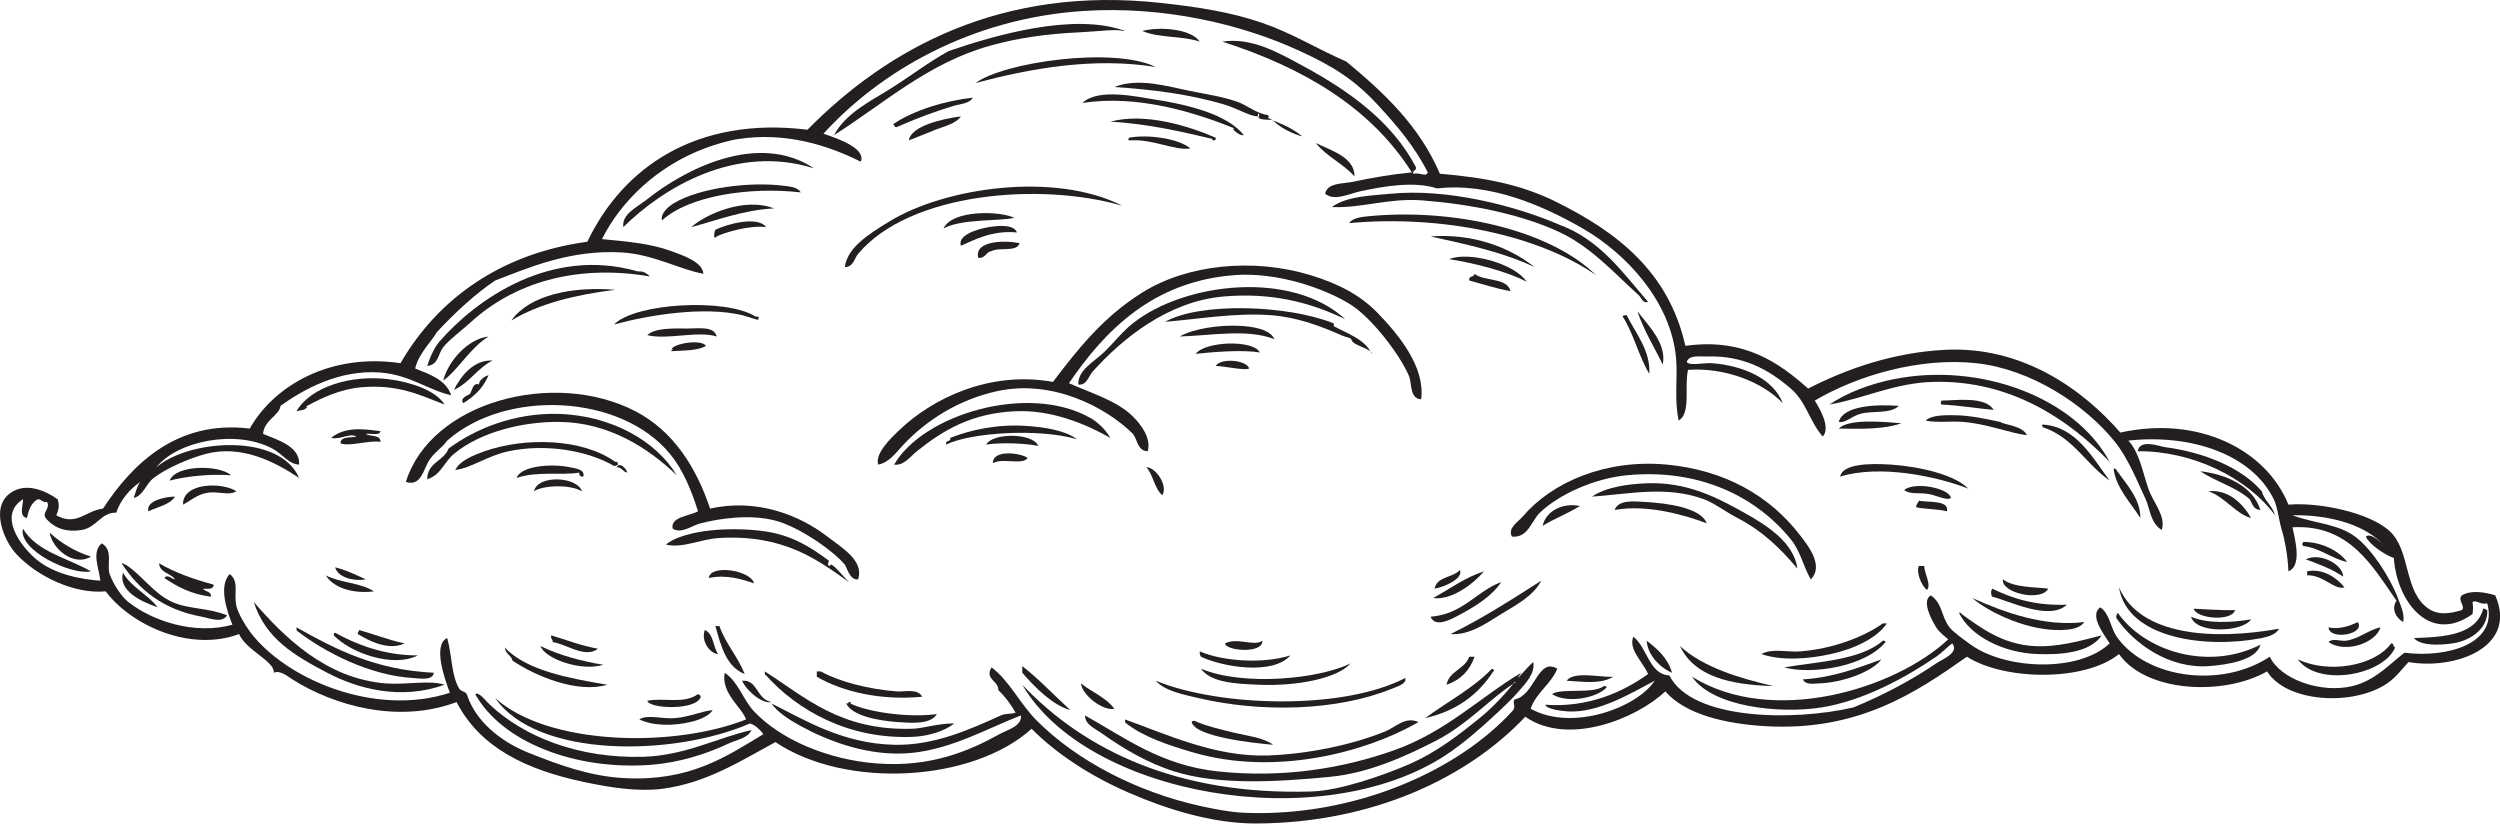 <?xml version="1.0" encoding="UTF-8"?><svg xmlns="http://www.w3.org/2000/svg" xmlns:xlink="http://www.w3.org/1999/xlink" height="156.3" preserveAspectRatio="xMidYMid meet" version="1.0" viewBox="0.0 0.0 467.0 156.3" width="467.0" zoomAndPan="magnify"><defs><clipPath id="a"><path d="M 0 0 L 467.02 0 L 467.02 153.828 L 0 153.828 Z M 0 0"/></clipPath></defs><g><g id="change1_2"><path d="M 224.105 7.781 C 220.98 6.668 216.301 7.117 213.391 5.785 C 216.625 4.926 222.516 5.375 224.105 7.781" fill="#231f20" fill-rule="evenodd"/></g><g id="change1_3"><path d="M 215.883 12.516 C 204.227 10.633 192.387 12.801 182.238 15.508 C 187.461 11.602 208.074 8.664 215.883 12.516" fill="#231f20" fill-rule="evenodd"/></g><g id="change1_4"><path d="M 232.332 25.227 C 231.77 25.57 229.684 23.879 230.59 23.98 C 223.359 21.066 212.559 17.605 202.176 19.242 C 205.105 16.395 212.582 18.117 215.137 18.496 C 222.109 19.535 229.285 21.391 232.332 25.227" fill="#231f20" fill-rule="evenodd"/></g><g id="change1_5"><path d="M 245.789 26.723 C 248.715 28.145 253.062 29.383 253.02 32.953 C 250.918 30.566 247.777 29.219 245.789 26.723" fill="#231f20" fill-rule="evenodd"/></g><g id="change1_6"><path d="M 149.586 35.941 C 140.043 34.848 128.672 36.555 123.668 41.176 C 123.305 39.848 124.934 38.52 125.91 37.938 C 130.797 35.035 140.164 33.906 146.348 34.695 C 147.457 34.84 148.957 34.906 149.586 35.941" fill="#231f20" fill-rule="evenodd"/></g><g id="change1_7"><path d="M 307.852 56.379 C 306.914 56.773 306.582 55.559 306.105 55.133 C 301.527 51.039 297.172 45.996 290.902 43.172 C 283.93 40.027 274.891 38.145 265.73 37.438 C 259.348 36.945 254.613 38.898 248.781 38.684 C 251.578 36.605 256.238 36.539 259.746 36.191 C 270.254 35.152 282.926 38.383 291.152 41.926 C 298.781 44.68 303.039 50.809 307.852 56.379" fill="#231f20" fill-rule="evenodd"/></g><g id="change1_8"><path d="M 189.465 40.68 C 187.004 41.344 179.613 40.809 176.254 42.672 C 177.863 39.184 186.691 39.363 189.465 40.68" fill="#231f20" fill-rule="evenodd"/></g><g id="change1_9"><path d="M 298.129 51.395 C 287.57 44.031 269.531 40.078 252.023 41.676 C 252.621 40.727 254.375 40.52 255.262 40.43 C 271.289 38.781 289.453 42.895 298.129 51.395" fill="#231f20" fill-rule="evenodd"/></g><g id="change1_10"><path d="M 133.887 44.168 C 133.184 45.02 133.402 43.262 133.637 42.922 C 135.773 41.84 141.578 40.289 143.105 42.422 C 140.102 42.02 135.301 43.434 133.887 44.168" fill="#231f20" fill-rule="evenodd"/></g><g id="change1_11"><path d="M 189.965 43.422 C 185.324 42.965 181.832 44.887 179.496 45.91 C 178.828 43.98 182.402 42.805 184.73 42.422 C 186.52 42.129 189.398 41.875 189.965 43.422" fill="#231f20" fill-rule="evenodd"/></g><g id="change1_12"><path d="M 286.664 49.902 C 280.988 47.188 274.121 45.66 267.227 44.168 C 275.246 43.562 282.078 46.25 286.664 49.902" fill="#231f20" fill-rule="evenodd"/></g><g id="change1_13"><path d="M 190.461 45.414 C 189.973 47.168 186.676 46.113 185.227 46.91 C 184.109 47.035 184.145 48.32 182.734 48.156 C 181.961 44.996 187.488 44.832 190.461 45.414" fill="#231f20" fill-rule="evenodd"/></g><g id="change1_14"><path d="M 285.172 52.641 C 281.793 50.781 275.309 49.113 270.715 48.406 C 274.402 46.887 283.066 49.27 285.172 52.641" fill="#231f20" fill-rule="evenodd"/></g><g id="change1_15"><path d="M 265.48 74.574 C 263.336 74.566 263.715 71.496 263.238 70.336 C 261.57 66.301 256.207 59.332 252.27 56.879 C 247.473 53.887 238.668 50.781 230.59 51.395 C 215.508 52.539 206.504 61.57 199.684 71.582 C 203.609 73.348 208.656 74.824 211.645 77.816 C 213.113 79.281 215.105 81.848 214.387 84.293 C 212.473 84.215 212.504 82.188 211.645 81.055 C 206.484 75.961 196.465 70.809 186.223 73.078 C 179.066 74.664 173.168 78.418 168.777 83.047 C 167.383 84.523 166.105 86.426 164.043 86.785 C 163.434 84.688 166.355 81.906 168.031 80.305 C 174.121 74.492 184.773 69.195 196.691 71.336 C 201.422 65.102 206.113 59.184 213.391 54.637 C 221.895 49.32 234.219 48.18 244.793 51.395 C 250.105 53.012 254.227 55.188 257.504 58.625 C 261.238 62.535 266.242 68.477 265.48 74.574" fill="#231f20" fill-rule="evenodd"/></g><g id="change1_16"><path d="M 121.426 51.645 C 107.34 49.242 95.828 53.016 88.027 60.117 C 86.246 61.742 83.871 63.473 82.793 64.855 C 81.801 66.125 81.922 68.191 79.801 68.344 C 80.203 67.039 81.039 65.02 82.047 63.855 C 88.953 55.871 102.863 46.102 118.934 50.648 C 119.633 50.848 120.062 50.367 121.426 51.645" fill="#231f20" fill-rule="evenodd"/></g><g id="change1_17"><path d="M 282.18 54.387 C 279.414 53.91 277.008 53.078 274.453 52.391 C 274.266 51.457 275.406 51.848 275.449 51.145 C 277.293 52.629 281.469 51.773 282.18 54.387" fill="#231f20" fill-rule="evenodd"/></g><g id="change1_18"><path d="M 251.273 59.621 C 244.633 56.426 237.473 54.621 228.594 55.383 C 218.238 56.273 209.758 63.16 204.168 69.34 C 203.375 70.215 202.992 72.062 201.426 71.832 C 201.324 69.156 204.23 67.68 206.164 65.852 C 208.004 64.113 209.641 61.945 211.645 60.367 C 221.477 52.637 241.422 50.508 251.273 59.621" fill="#231f20" fill-rule="evenodd"/></g><g id="change1_19"><path d="M 141.613 59.621 C 142.125 60.066 139.754 59.141 138.621 58.871 C 131.426 57.168 121.215 58.848 114.695 60.617 C 118.664 56.57 135.645 55.652 141.113 59.121 C 141.305 59.242 142.047 58.922 141.613 59.621" fill="#231f20" fill-rule="evenodd"/></g><g id="change1_20"><path d="M 305.855 58.125 C 307.855 60.738 311.445 64.273 310.59 68.094 C 309.004 64.781 307.086 61.797 305.855 58.125" fill="#231f20" fill-rule="evenodd"/></g><g id="change1_21"><path d="M 303.113 59.121 C 303.152 58.832 303.57 58.91 303.863 58.871 C 305.504 62.227 308.324 65.414 308.098 69.84 C 306.121 66.582 305.164 62.305 303.113 59.121" fill="#231f20" fill-rule="evenodd"/></g><g id="change1_22"><path d="M 125.66 65.352 C 125.613 65.07 125.41 65.215 125.41 65.352 C 125.465 64.234 130.918 63.246 131.891 64.605 C 130.328 65.535 127.762 65.461 125.41 65.602 C 125.367 65.391 125.508 65.367 125.66 65.352" fill="#231f20" fill-rule="evenodd"/></g><g id="change1_23"><path d="M 233.328 68.84 C 232.617 69.258 228.938 68.445 227.098 68.344 C 228.137 66.754 233.027 67.312 233.328 68.84" fill="#231f20" fill-rule="evenodd"/></g><g id="change1_24"><path d="M 394.086 86.289 C 386.512 78.43 375.656 70.969 361.188 71.336 C 353.863 71.52 348.488 74.375 341.746 75.57 C 345.09 73.293 349.445 71.691 353.711 70.836 C 369.902 67.578 387.711 74.289 394.086 86.289" fill="#231f20" fill-rule="evenodd"/></g><g id="change1_25"><path d="M 89.523 71.832 C 89.293 71.297 90.367 70.289 91.266 70.086 C 90.297 72.441 88.59 74.059 86.531 75.32 C 85.816 74.242 87.555 73.852 87.777 73.578 C 88.242 73.008 88.277 71.355 89.523 71.832" fill="#231f20" fill-rule="evenodd"/></g><g id="change1_26"><path d="M 55.379 76.816 C 58.117 72.148 65.715 69.98 72.574 70.836 C 76.711 71.352 81.461 72.945 83.043 75.57 C 78.371 73.77 74.422 71.777 67.59 72.332 C 63.59 72.656 60.07 74.352 57.371 75.82 C 56.633 76.223 57.59 75.793 57.371 76.07 C 56.863 76.715 56.09 76.605 55.379 76.816" fill="#231f20" fill-rule="evenodd"/></g><g id="change1_27"><path d="M 354.707 75.82 C 353.047 77.395 349.824 76.656 347.477 77.316 C 345.77 77.797 344.773 79.07 343.488 78.812 C 344.277 75.77 350.441 75.492 354.707 75.82" fill="#231f20" fill-rule="evenodd"/></g><g id="change1_28"><path d="M 378.633 81.305 C 375.332 80.879 371.121 79.152 366.668 78.812 C 364.234 78.625 361.898 79.023 359.691 78.562 C 360.914 77.469 363.395 77.555 365.172 77.566 C 368.008 77.582 371.148 78.293 373.648 78.812 C 374.273 79.352 377.836 79.48 378.633 81.305" fill="#231f20" fill-rule="evenodd"/></g><g id="change1_29"><path d="M 355.203 79.059 C 351.797 80.27 347.242 80.113 343.488 80.059 C 345.305 78.219 351.43 78.758 355.203 79.059" fill="#231f20" fill-rule="evenodd"/></g><g id="change1_30"><path d="M 176.754 83.047 C 176.488 82.117 177.688 82.652 177.5 81.801 C 181.156 80.34 186.238 79.191 191.707 79.559 C 195.176 79.789 199.004 80.406 201.18 82.051 C 194.16 79.977 181.359 80.766 176.754 83.047" fill="#231f20" fill-rule="evenodd"/></g><g id="change1_31"><path d="M 71.078 80.555 C 70.902 81.461 69.262 80.898 68.336 81.055 C 69.184 81.617 71.09 81.125 71.078 82.551 C 68.996 82.172 65.129 83.504 63.602 82.801 C 63.648 81.434 65.469 81.84 66.594 81.551 C 65.184 80.816 63.73 82.176 61.855 81.801 C 64.27 79.809 67.461 80.016 71.078 80.555" fill="#231f20" fill-rule="evenodd"/></g><g id="change1_32"><path d="M 193.949 83.297 C 191.855 82.867 187.383 82.574 184.23 83.047 C 185.441 80.781 193.008 80.863 193.949 83.297" fill="#231f20" fill-rule="evenodd"/></g><g id="change1_33"><path d="M 399.316 84.293 C 399.77 81.914 403.25 83.375 404.551 83.547 C 411.586 84.477 418.688 87.305 422.496 91.77 C 423.016 93.574 424.465 94.457 424.988 96.258 C 419.723 89.16 409.43 84.188 399.316 84.293" fill="#231f20" fill-rule="evenodd"/></g><g id="change1_34"><path d="M 191.957 85.539 C 191.078 86.965 187.23 85.449 185.477 86.535 C 185.391 83.902 190.688 84.59 191.957 85.539" fill="#231f20" fill-rule="evenodd"/></g><g id="change1_35"><path d="M 117.188 88.281 C 116.316 88.156 116.199 87.273 115.191 87.285 C 115.664 86.188 117.031 87.516 117.188 88.281" fill="#231f20" fill-rule="evenodd"/></g><g id="change1_36"><path d="M 367.664 91.273 C 361.809 88.988 351.195 86.723 343.738 89.031 C 344.18 86.652 349.18 86.516 353.211 86.785 C 358.746 87.156 365.203 88.723 367.664 91.273" fill="#231f20" fill-rule="evenodd"/></g><g id="change1_37"><path d="M 214.141 87.285 C 215.77 87.223 218.254 90.598 217.129 92.52 C 215.637 91.27 215.441 88.723 214.141 87.285" fill="#231f20" fill-rule="evenodd"/></g><g id="change1_38"><path d="M 43.164 88.781 C 38.828 88.445 34.203 89.109 31.699 89.777 C 32.77 86.805 40.93 86.777 43.164 88.781" fill="#231f20" fill-rule="evenodd"/></g><g id="change1_39"><path d="M 394.832 87.535 C 395.121 87.492 395.277 87.59 395.332 87.785 C 397.109 90.336 399.879 93.191 399.816 96.754 C 398.031 93.965 395.156 90.957 394.832 87.535" fill="#231f20" fill-rule="evenodd"/></g><g id="change1_40"><path d="M 422.246 95.262 C 420.953 95.227 420.738 94.109 420.254 93.266 C 417.715 90.988 413.895 89.988 411.031 88.031 C 415.664 88.559 420.816 90.703 422.246 95.262" fill="#231f20" fill-rule="evenodd"/></g><g id="change1_41"><path d="M 44.16 91.77 C 42.797 92.629 40.789 91.762 38.926 92.02 C 36.801 92.316 35.566 93.578 34.191 94.266 C 34.047 90.117 41.508 90.016 44.16 91.77" fill="#231f20" fill-rule="evenodd"/></g><g id="change1_42"><path d="M 364.426 93.016 C 363.68 93.586 361.746 92.523 360.188 92.27 C 358.52 91.996 356.688 92.402 355.703 91.523 C 357.758 89.887 364.176 91.223 364.426 93.016" fill="#231f20" fill-rule="evenodd"/></g><g id="change1_43"><path d="M 412.527 91.77 C 416.27 91.352 418.988 94.117 420.504 96.754 C 417.797 96.125 415.633 92.832 412.527 91.77" fill="#231f20" fill-rule="evenodd"/></g><g id="change1_44"><path d="M 32.699 92.77 C 31.68 94.324 29.449 94.672 27.715 95.512 C 27.184 93.473 31.148 92.742 32.699 92.77" fill="#231f20" fill-rule="evenodd"/></g><g id="change1_45"><path d="M 358.445 93.516 C 359.777 93.898 364.246 93.32 363.68 95.512 C 361.961 95.066 359.723 95.145 357.945 94.762 C 357.906 94.141 358.336 93.992 358.445 93.516" fill="#231f20" fill-rule="evenodd"/></g><g id="change1_46"><path d="M 295.141 94.512 C 293.062 95.855 289.688 97.18 288.16 98.25 C 288.781 95.426 291.871 93.875 295.141 94.512" fill="#231f20" fill-rule="evenodd"/></g><g id="change1_47"><path d="M 9.27 99.496 C 11.398 101.441 13.922 102.984 16.996 103.984 C 13.867 105.883 9.801 102.652 9.27 99.496" fill="#231f20" fill-rule="evenodd"/></g><g id="change1_48"><path d="M 438.445 104.98 C 435.391 104.301 433.531 102.418 430.223 101.988 C 429.926 101.664 430.125 101.598 430.223 101.242 C 433.305 101.168 436.855 102.738 438.445 104.98" fill="#231f20" fill-rule="evenodd"/></g><g id="change1_49"><path d="M 437.699 107.723 C 435.703 106.312 433.199 105.41 430.723 104.48 C 433.449 103.121 437.703 105.508 437.699 107.723" fill="#231f20" fill-rule="evenodd"/></g><g id="change1_50"><path d="M 22.727 105.23 C 23.129 105.16 23.156 105.465 23.477 105.48 C 26.508 107.41 28.609 110.84 32.199 112.457 C 35.234 113.824 38.902 113.508 42.418 114.949 C 41.469 116.512 39.078 115.453 37.68 115.199 C 30.504 113.898 25.918 110.16 22.727 105.23" fill="#231f20" fill-rule="evenodd"/></g><g id="change1_51"><path d="M 358.445 105.73 C 358.777 105.73 359.109 105.73 359.441 105.73 C 359.508 107.262 360.836 109.266 359.938 110.215 C 358.824 109.281 357.926 106.816 358.445 105.73" fill="#231f20" fill-rule="evenodd"/></g><g id="change1_52"><path d="M 272.707 106.477 C 273.418 107.965 270.051 109.609 267.973 109.965 C 268.414 107.664 271.418 107.926 272.707 106.477" fill="#231f20" fill-rule="evenodd"/></g><g id="change1_53"><path d="M 437.949 109.715 C 436.121 110.316 433.953 107.336 430.973 107.473 C 430.973 107.223 430.973 106.977 430.973 106.727 C 433.922 106.121 436.543 107.949 437.949 109.715" fill="#231f20" fill-rule="evenodd"/></g><g id="change1_54"><path d="M 277.195 106.727 C 275.148 109.188 271.047 112.18 267.723 111.711 C 270.836 110.004 273.566 107.918 277.195 106.727" fill="#231f20" fill-rule="evenodd"/></g><g id="change1_55"><path d="M 22.977 106.977 C 24.531 109.742 27.594 111 29.457 113.453 C 26.406 112.395 22.059 110.391 22.977 106.977" fill="#231f20" fill-rule="evenodd"/></g><g id="change1_56"><path d="M 60.859 107.473 C 63.449 108.871 67.461 108.848 69.832 110.465 C 66.512 110.91 62.477 110.105 60.859 107.473" fill="#231f20" fill-rule="evenodd"/></g><g id="change1_57"><path d="M 374.145 108.219 C 376.207 109.844 380.617 109.648 382.617 109.965 C 381.199 112.516 373.688 110.695 374.145 108.219" fill="#231f20" fill-rule="evenodd"/></g><g id="change1_58"><path d="M 287.91 108.469 C 286.43 111.348 283.219 112.996 280.434 114.699 C 277.723 116.359 274.547 118.707 270.965 118.441 C 276.98 115.484 282.438 111.969 287.91 108.469" fill="#231f20" fill-rule="evenodd"/></g><g id="change1_59"><path d="M 280.434 108.719 C 278.762 111.27 275.715 113.234 272.461 114.949 C 270.836 115.805 268.098 117.27 267.227 115.199 C 273.312 114.727 275.664 110.512 280.434 108.719" fill="#231f20" fill-rule="evenodd"/></g><g id="change1_60"><path d="M 395.828 109.715 C 399.777 118.898 413.711 119.605 425.738 117.441 C 425.191 118.492 423.676 118.953 422.496 119.188 C 412.016 121.246 397.348 119.285 395.828 109.715" fill="#231f20" fill-rule="evenodd"/></g><g id="change1_61"><path d="M 47.402 112.457 C 53.031 118.941 60.898 126.801 72.074 127.66 C 75.922 127.957 80.262 126.984 83.043 127.91 C 74.945 130.824 66.902 128.719 61.109 125.668 C 54.973 122.434 49.637 119.344 47.402 112.457" fill="#231f20" fill-rule="evenodd"/></g><g id="change1_62"><path d="M 417.512 113.953 C 416.895 116.176 410.246 115.574 409.785 113.703 C 411.41 113.777 415.633 114.07 417.512 113.953" fill="#231f20" fill-rule="evenodd"/></g><g id="change1_63"><path d="M 463.871 113.703 C 464.273 113.633 464.297 113.938 464.617 113.953 C 464.828 117.098 461.918 119.629 458.137 120.184 C 455.852 120.52 452.254 120.719 450.91 119.188 C 456.875 119.008 462.559 118.539 463.871 113.703" fill="#231f20" fill-rule="evenodd"/></g><g id="change1_64"><path d="M 395.578 114.449 C 400.598 121.621 412.418 125.414 422.246 120.434 C 421.496 123.371 415.977 124.168 412.777 124.422 C 405.074 125.023 398.473 120.07 395.332 115.449 C 395.227 114.93 395.5 114.789 395.578 114.449" fill="#231f20" fill-rule="evenodd"/></g><g id="change1_65"><path d="M 409.285 115.199 C 412.227 116.531 416.93 116.312 420.504 115.695 C 418.91 118.113 410.199 118.465 409.285 115.199" fill="#231f20" fill-rule="evenodd"/></g><g id="change1_66"><path d="M 440.441 116.195 C 441.938 118.52 435.129 119.668 434.961 117.191 C 436.824 117.652 439 116.918 440.441 116.195" fill="#231f20" fill-rule="evenodd"/></g><g id="change1_67"><path d="M 351.965 116.445 C 352.129 116.445 352.297 116.445 352.461 116.445 C 350.613 119.246 346.297 121.227 341.992 122.18 C 337.945 123.074 332.828 123.504 329.035 122.18 C 331.086 121.043 333.789 121.867 336.262 121.68 C 342.16 121.23 347.996 119.098 351.715 116.445 C 351.797 116.445 351.883 116.445 351.965 116.445" fill="#231f20" fill-rule="evenodd"/></g><g id="change1_68"><path d="M 133.637 116.945 C 133.887 116.945 134.137 116.945 134.383 116.945 C 135.582 120.316 137.824 122.641 139.117 125.914 C 135.668 124.551 134.68 120.719 133.637 116.945" fill="#231f20" fill-rule="evenodd"/></g><g id="change1_69"><path d="M 444.68 117.191 C 443.738 120.227 437.973 122.066 434.961 119.934 C 435.668 119.164 437.227 119.809 438.199 119.684 C 440.621 119.379 442.543 117.59 444.68 117.191" fill="#231f20" fill-rule="evenodd"/></g><g id="change1_70"><path d="M 131.645 117.691 C 133.312 118.348 133.176 120.812 134.137 122.18 C 132.766 122.137 130.883 119.941 131.645 117.691" fill="#231f20" fill-rule="evenodd"/></g><g id="change1_71"><path d="M 78.059 122.426 C 73.312 124.84 65.387 121.887 62.355 118.688 C 62.316 118.398 62.41 118.246 62.605 118.191 C 66.172 120.195 71.613 122.473 78.059 122.426" fill="#231f20" fill-rule="evenodd"/></g><g id="change1_72"><path d="M 235.82 119.684 C 235.938 122.234 228.836 121.535 228.844 120.184 C 231.098 118.996 234.348 120.836 235.82 119.684" fill="#231f20" fill-rule="evenodd"/></g><g id="change1_73"><path d="M 307.602 119.684 C 309.621 121.238 311.531 122.898 312.336 125.668 C 309.906 124.648 307.738 122.176 307.602 119.684" fill="#231f20" fill-rule="evenodd"/></g><g id="change1_74"><path d="M 352.215 119.934 C 348.578 124.449 338.555 126.113 333.273 124.668 C 339.59 123.602 347.566 123.324 351.715 119.684 C 352.004 119.645 352.156 119.742 352.215 119.934" fill="#231f20" fill-rule="evenodd"/></g><g id="change1_75"><path d="M 446.672 120.184 C 447.246 120.109 446.949 120.902 447.422 120.93 C 445.281 126.102 433.102 128.43 429.227 123.176 C 435.066 125.895 443.57 124.422 446.672 120.184" fill="#231f20" fill-rule="evenodd"/></g><g id="change1_76"><path d="M 313.832 120.684 C 318.129 124.695 325.148 126.742 331.277 128.16 C 323.188 127.941 316.453 126.367 313.832 120.684" fill="#231f20" fill-rule="evenodd"/></g><g id="change1_77"><path d="M 275.449 122.676 C 274.551 125.266 272.82 127.023 270.215 127.91 C 270.73 125.266 273.648 125.031 274.453 122.676 C 274.785 122.676 275.117 122.676 275.449 122.676" fill="#231f20" fill-rule="evenodd"/></g><g id="change1_78"><path d="M 351.465 123.176 C 349.59 125.609 343.992 127.543 339.75 127.66 C 338.836 127.684 337.332 128.016 336.762 126.914 C 342.539 126.543 346.938 124.793 351.465 123.176" fill="#231f20" fill-rule="evenodd"/></g><g id="change1_79"><path d="M 224.355 124.918 C 232.363 128.262 246.535 126.805 252.27 123.922 C 249.883 126.715 242.223 128.234 235.074 127.91 C 231.008 127.727 226.164 127.562 224.355 124.918" fill="#231f20" fill-rule="evenodd"/></g><g id="change1_80"><path d="M 283.176 127.41 C 278.543 130.266 274.262 135.277 268.223 138.375 C 262.586 141.27 255.66 144.418 248.531 145.105 C 238.32 146.098 227.582 146.676 219.371 144.109 C 214.316 142.531 209.664 139.738 205.664 136.883 C 204.492 136.047 202.676 135.355 202.676 133.641 C 209.984 137.691 216.801 142.98 227.598 144.109 C 239.656 145.371 250.836 143.559 260.496 140.121 C 270.141 136.691 276.676 130.098 284.172 125.668 C 282.129 128.5 285.418 124.418 286.414 123.676 C 286.828 125.777 284.934 127.703 283.676 129.156 C 282.395 130.633 280.824 132.102 279.438 133.395 C 276.629 136.004 273.23 138.996 269.969 141.121 C 246.578 156.328 203.031 148.633 190.961 127.91 C 202.488 140.07 219.914 148.617 245.043 147.848 C 250.262 147.688 258.32 144.863 262.988 142.863 C 268.477 140.512 273.023 136.887 276.695 133.891 C 278.754 132.215 281.426 129.387 282.926 127.41 C 283.012 127.41 283.094 127.41 283.176 127.41" fill="#231f20" fill-rule="evenodd"/></g><g id="change1_81"><path d="M 190.961 124.422 C 194.172 126.941 196.93 129.914 199.934 132.645 C 196.555 131.699 193.355 128.422 190.961 125.668 C 190.961 125.25 190.961 124.836 190.961 124.422" fill="#231f20" fill-rule="evenodd"/></g><g id="change1_82"><path d="M 278.688 124.918 C 278.977 125.008 279.32 125.359 278.938 125.418 C 276.137 129.762 272.059 132.828 266.227 134.141 C 270.379 131.066 275.156 128.613 278.688 124.918" fill="#231f20" fill-rule="evenodd"/></g><g id="change1_83"><path d="M 142.859 125.418 C 150.438 130.234 156.891 136.484 170.273 136.137 C 172.625 136.074 174.969 135.141 178.25 135.137 C 176.453 136.605 173.309 137.508 170.773 137.629 C 158.473 138.23 148.863 132.582 143.105 126.164 C 142.816 126.125 142.898 125.711 142.859 125.418" fill="#231f20" fill-rule="evenodd"/></g><g id="change1_84"><path d="M 152.578 125.418 C 152.828 125.418 153.074 125.418 153.324 125.418 C 156.809 127.371 162.395 128.773 167.531 129.156 C 169.043 129.27 171.41 128.539 172.266 130.152 C 164.617 130.887 157.453 129.258 152.578 126.414 C 152.578 126.082 152.578 125.75 152.578 125.418" fill="#231f20" fill-rule="evenodd"/></g><g id="change1_85"><path d="M 301.367 126.414 C 298.895 127.895 295.688 127.316 292.648 127.16 C 293.984 125.293 299.004 126.586 301.367 126.414" fill="#231f20" fill-rule="evenodd"/></g><g id="change1_86"><path d="M 262.488 126.664 C 262.883 127.691 260.973 128.258 259.996 128.656 C 249.762 132.836 235.523 133.137 223.859 130.402 C 220.891 129.707 217.574 129.047 215.883 127.16 C 227.637 131.992 250.598 132.785 262.488 126.664" fill="#231f20" fill-rule="evenodd"/></g><g id="change1_87"><path d="M 138.621 127.16 C 141.586 126.922 141.23 130.562 144.105 131.148 C 142.48 131.543 139.504 129.148 138.621 127.16" fill="#231f20" fill-rule="evenodd"/></g><g id="change1_88"><path d="M 201.926 127.66 C 203.945 129.297 206.625 130.273 208.156 132.395 C 206.074 132.871 202.133 129.871 201.926 127.66" fill="#231f20" fill-rule="evenodd"/></g><g id="change1_89"><path d="M 300.125 128.41 C 298.25 130.434 292.68 131.453 289.906 129.656 C 291.734 128.453 297.426 129.738 299.625 128.16 C 299.914 128.117 300.066 128.215 300.125 128.41" fill="#231f20" fill-rule="evenodd"/></g><g id="change1_90"><path d="M 140.367 136.383 C 139.684 137.938 137.562 138.191 136.129 138.875 C 131.895 140.891 126.766 142.473 121.672 142.863 C 107.453 143.961 93.723 138.609 88.773 129.656 C 89.504 129.215 90.59 130.781 91.516 131.648 C 97.945 137.68 108.117 141.715 120.18 141.367 C 127.965 141.145 134.113 137.766 140.367 136.383" fill="#231f20" fill-rule="evenodd"/></g><g id="change1_91"><path d="M 130.395 129.656 C 130.617 129.766 130.844 129.871 130.895 130.152 C 130.16 132.797 121.176 132.395 120.926 130.902 C 124.137 130.266 127.688 131.59 130.395 129.656" fill="#231f20" fill-rule="evenodd"/></g><g id="change1_92"><path d="M 158.809 131.398 C 162.254 133.09 169.844 134.09 175.008 133.395 C 173.824 135.348 170.32 135.059 167.781 134.891 C 163.984 134.633 159.152 133.699 158.062 131.398 C 158.352 131.441 158.504 131.344 158.559 131.148 C 159.004 131.078 159.07 131.387 158.809 131.398" fill="#231f20" fill-rule="evenodd"/></g><g id="change1_93"><path d="M 133.137 132.645 C 131.852 134.664 127.125 135.465 124.164 135.387 C 122.488 135.344 120.754 135.031 119.43 134.391 C 120.863 133.387 123.637 134.355 126.16 134.141 C 128.75 133.922 131.137 132.828 133.137 132.645" fill="#231f20" fill-rule="evenodd"/></g><g id="change1_94"><path d="M 210.148 134.391 C 217.715 137.086 227.012 141.461 236.82 141.121 C 244.172 140.863 252.406 139.207 258.75 136.633 C 260.656 135.859 262.562 133.742 264.98 134.891 C 254.766 140.773 237.977 144.887 223.109 140.621 C 217.984 139.148 213.496 137.566 210.398 135.137 C 210.109 135.098 210.191 134.684 210.148 134.391" fill="#231f20" fill-rule="evenodd"/></g><g id="change1_95"><path d="M 222.613 134.891 C 222.617 134.648 222.918 134.695 223.109 134.641 C 225.289 135.625 227.949 136.234 230.59 136.883 C 233.094 137.496 235.953 137.738 237.816 139.125 C 233.781 138.781 223.219 137.586 222.613 134.891" fill="#231f20" fill-rule="evenodd"/></g><g clip-path="url(#a)" id="change1_1"><path d="M 116.191 47.16 C 106.434 46.562 98.387 50.164 92.512 52.391 C 88.961 54.738 84.758 58.598 81.547 62.113 C 81.02 63.262 78.121 66.094 77.559 68.84 C 80.359 69.945 83.273 70.938 84.289 73.828 C 80.148 72.949 76.566 70.016 71.078 69.59 C 63.32 68.988 56.559 72.82 52.387 75.82 C 52.27 77.535 49.277 78.523 49.148 81.055 C 51.973 82.227 56.082 83.41 55.875 86.785 C 53.953 86.738 52.789 84.805 50.891 83.797 C 43.945 80.113 33.043 82.434 29.207 87.285 C 35.383 81.988 52.301 80.887 55.875 89.277 C 51.145 86.129 44.996 83.055 38.43 84.793 C 35.277 85.625 30.98 87.523 28.711 89.277 C 27.199 90.445 26.766 92.613 24.973 93.016 C 25.352 91.984 25.582 90.805 26.219 90.027 C 24.145 91.375 22.336 93.699 21.73 95.758 C 18.871 95.684 18.113 98.516 15.25 99 C 12.758 99.418 10.277 98.914 8.523 96.754 C 7.805 95.77 9.516 94.84 8.77 93.766 C 7.859 93.93 7.816 93.227 7.027 93.266 C 5.691 94.027 5.309 95.543 5.031 96.754 C 3.34 96.488 4.473 93.883 4.285 93.266 C -0.332 96.176 3.621 101.82 6.777 104.48 C 10.125 107.309 15.297 108.246 18.738 108.469 C 18.473 105.961 17.078 103.23 18.988 101.492 C 21.23 102.785 19.891 105.488 20.484 107.223 C 21.129 109.109 22.727 111.477 23.973 112.457 C 28.43 115.973 36.324 118.664 43.414 116.695 C 42.5 114.406 40.727 109.531 42.914 107.223 C 44.77 108.695 43.605 110.887 44.16 113.207 C 44.461 114.445 45.559 116.457 46.652 117.941 C 53.223 126.816 70.039 134.008 84.039 129.406 C 83.316 127.488 80.656 120.469 83.539 119.188 C 84.492 122.668 84.27 126.035 85.785 128.656 C 86.148 129.207 87.117 129.152 87.281 129.902 C 88.777 134.441 93.141 138.387 98.742 140.621 C 104.215 142.805 110.105 145.02 116.688 145.355 C 128.832 145.98 135.578 141.395 142.609 137.133 C 141.938 136.309 141.223 135.527 140.117 135.137 C 125.801 141.348 100.316 141.691 92.512 130.402 C 102.375 139.328 125.902 139.734 139.367 134.391 C 138.578 132.105 134.641 129.484 135.383 125.668 C 137.949 127.41 138.789 130.688 140.863 132.895 C 145.695 138.035 154.461 141.906 163.793 142.613 C 173.703 143.367 180.906 140.367 186.723 137.133 C 188.234 136.289 190.906 135.668 190.711 133.641 C 184.715 135.938 178.066 139.801 170.523 140.621 C 162.48 141.496 154.637 138.402 149.586 135.637 C 147.516 134.5 145.23 133.059 144.105 131.398 C 150.609 134.664 157.473 138.895 167.031 139.125 C 174.496 139.305 181.164 136.262 186.973 133.641 C 187.672 133.262 188.895 133.406 189.715 133.145 C 188.824 131.539 187.758 130.117 186.473 128.906 C 186.652 127.258 183.832 126.84 185.227 124.668 C 188.684 127.293 190.43 131.367 193.699 134.641 C 201.102 142.039 212.27 147.934 224.355 150.59 C 226.797 151.125 229.863 151.73 232.582 151.836 C 253.016 152.621 272.406 144.023 282.676 132.645 C 283.199 131.863 282.449 131.254 282.926 130.652 C 286.727 129.941 287.223 122.703 290.902 124.918 C 289.691 127.863 286.992 129.316 285.918 132.395 C 293.797 136.742 305.879 132.105 309.098 127.16 C 304.965 129.328 298.629 133.23 292.895 132.895 C 291.48 132.812 288.855 132.43 288.66 131.648 C 296.59 132.215 303.098 129.344 307.852 125.914 C 307.016 123.762 304.098 121.309 305.109 118.938 C 307.734 120.98 308.078 126.012 311.836 126.164 C 315.988 134.5 334.836 134.781 346.23 132.148 C 351.457 130 356.965 127.148 361.684 123.922 C 362.875 123.109 366.062 121.93 364.676 120.184 C 363.68 120.902 362.824 121.898 361.684 122.676 C 356.039 126.527 348.148 130.895 340.25 132.148 C 332.254 133.414 319.844 131.996 316.074 126.414 C 331.074 135.73 353.906 128.77 363.926 119.438 C 363.406 118.941 362.32 118.207 361.684 117.191 C 360.613 115.488 358.973 112.145 360.688 111.211 C 362.91 112.777 362.59 115.16 364.176 117.191 C 364.93 118.156 367.098 119.664 368.164 120.434 C 374.66 125.117 388.34 125.656 394.086 120.184 C 393.133 118.625 390.168 114.957 392.34 113.453 C 394.199 114.734 394.148 117.25 395.578 119.188 C 401.164 126.75 414.977 128.641 423.992 122.676 C 426.062 126.977 433.625 129.566 439.445 128.16 C 443.77 127.113 446.574 123.844 449.164 121.93 C 457.184 122.941 466.699 120.219 464.617 112.707 C 463.332 113.027 462.527 111.988 461.875 112.457 C 461.988 113.648 461.988 113.508 461.875 114.699 C 453.797 120.504 447.68 112.188 447.172 104.234 C 445.574 103.707 442.586 101.723 441.938 100.246 C 442.93 99.27 445.41 102.098 444.68 101.242 C 441.09 97.766 434.629 96.129 428.23 96.258 C 432.434 97.812 436.66 97.812 439.941 100.246 C 443.09 102.574 446.523 107.965 447.918 111.711 C 448.434 113.094 449.254 114.812 448.914 116.195 C 447.66 115.512 446.602 113.809 447.668 112.207 C 443.18 105.816 438.898 97.887 428.23 98.5 C 428.816 101.109 429.973 105.734 427.48 106.727 C 427.344 103.809 426.863 101.109 426.234 99 C 425.656 97.043 425.473 94.77 424.738 93.266 C 420.707 84.98 409.523 81.012 397.574 82.301 C 399.656 84.551 400.191 88.023 401.312 91.273 C 402.219 93.906 404.668 96.418 403.805 99 C 401.664 97.664 401.637 95.047 400.812 93.266 C 399.137 89.637 397.477 85.543 395.082 82.551 C 389.48 75.551 379.336 68.941 369.16 67.844 C 358.613 66.707 346.988 70.129 339.004 74.824 C 339.973 76.426 342 79.828 340.5 81.551 C 338.023 78.762 337.48 75.141 334.516 72.582 C 330.406 69.027 325.539 66.336 318.816 66.598 C 317.613 66.645 315.566 66.219 315.078 67.598 C 315.52 68.406 318.336 67.73 319.812 67.844 C 325.605 68.289 331.277 70.723 333.023 75.32 C 329.195 71.281 322.105 68.609 315.328 69.09 C 314.59 72.09 315.93 77.172 313.582 78.562 C 312.715 74.762 313.418 70.441 313.086 66.848 C 312.098 56.273 303.762 47.336 295.637 42.672 C 288.473 38.559 278.559 34.059 268.473 35.195 C 264.109 33.809 258.652 34.777 254.266 35.695 C 251.969 36.176 249.281 37.652 247.535 36.191 C 247.961 34.082 250.805 34.371 252.77 33.949 C 256.223 33.207 260.121 32.543 263.734 32.203 C 256.008 19.992 243.414 12.648 228.344 7.781 C 233.879 6.895 239.078 10 243.297 12.266 C 251.934 16.906 260.055 22.715 264.484 31.207 C 264.668 31.977 263.801 31.688 263.984 32.453 C 265.562 32.184 266.254 33.148 266.727 32.203 C 264.145 27.246 261.164 23.727 257.504 19.742 C 253.035 14.883 249.152 12.457 242.801 9.523 C 231.742 4.422 217.246 1.09 202.426 2.047 C 181.172 3.422 164.211 13.531 153.824 24.977 C 156.723 25.945 161.777 27.746 160.801 30.211 C 154.582 27.086 146.645 24.613 137.871 25.977 C 135.859 26.285 133.441 27.047 131.645 27.719 C 122.934 30.973 116.043 37.453 112.449 44.668 C 117.301 45.113 121.629 45.523 125.41 46.91 C 127.816 47.789 131.23 48.973 131.395 51.145 C 126.809 50.289 122.059 47.52 116.191 47.16 Z M 74.816 67.844 C 81.781 55.777 93.656 47.316 109.711 45.164 C 116.344 31.262 130.102 21.691 150.836 24.23 C 165.832 9.031 187.074 -2.723 216.879 0.551 C 224.027 1.336 229.996 2.277 235.82 4.289 C 241.43 6.227 246.07 9.141 251.523 11.52 C 258.512 17.324 265.145 23.488 268.969 32.453 C 277.387 33.164 284.117 34.453 290.652 37.688 C 302.121 43.367 311.723 50.793 314.828 64.605 C 325.789 63.066 332.348 67.77 337.758 72.582 C 345.078 68.848 353.609 65.879 363.18 65.352 C 377.754 64.551 389.105 72.777 396.078 80.805 C 410.598 77.59 423.293 83.922 427.48 94.266 C 433.211 93.785 442.648 95.73 446.426 99.25 C 450.352 102.91 448.996 110.551 453.652 113.703 C 455.52 114.969 457.645 114.645 459.883 113.953 C 460.633 113.281 458.957 112.016 459.883 111.211 C 461.559 110.172 464.238 110.617 466.113 111.211 C 470.414 120.992 458.492 125.164 449.91 123.676 C 448.801 124.844 447.578 126.539 445.926 127.66 C 439.652 131.926 427.203 131.305 423.492 125.418 C 415.441 130.02 400.91 129.398 395.828 122.18 C 389.457 127.344 374.484 127.168 367.418 122.676 C 357.941 129.344 347.055 136.73 329.531 135.637 C 322.438 135.191 314.855 133.516 311.09 129.156 C 305.629 134.266 292.961 139.449 284.922 133.891 C 274.043 145.414 256.262 153.703 234.824 153.828 C 226.434 153.883 217.777 151.086 210.898 148.098 C 203.68 144.961 197.367 140.828 192.703 136.137 C 181.695 146.094 158.023 147.465 144.852 138.625 C 138.473 142.059 132.008 146.285 123.668 147.352 C 119.203 147.922 114.055 147.129 109.211 146.105 C 98.266 143.789 89.746 139.715 85.285 131.148 C 74.344 135.27 62.301 131.777 54.629 126.914 C 53.621 126.273 52.324 125.148 51.141 125.668 C 51.43 123.602 45.926 121.438 44.66 118.441 C 35.656 121.82 24.648 116.953 19.738 110.465 C 13.969 111.012 6.973 107.727 3.039 103.484 C 0.688 100.953 -1.91 94.695 2.043 92.02 C 4.863 90.109 8.438 91.59 10.766 93.266 C 11.16 94.418 10.938 95.32 10.516 96.258 C 14.309 98.367 16.012 95.359 19.238 95.012 C 24.625 86.766 33.027 78.379 46.652 80.059 C 51.207 72.004 61.707 65.906 74.816 67.844" fill="#231f20" fill-rule="evenodd"/></g><g id="change1_96"><path d="M 155.07 105.73 C 155.027 104.512 157.59 107.785 158.559 108.719 C 152.762 104.609 146.473 99.809 134.383 100.496 C 130.828 100.695 127.676 102.445 124.414 101.742 C 125.598 100.562 128.777 99.633 131.395 99.25 C 135.043 98.715 139.348 98.742 142.859 99.25 C 147.98 99.988 151.469 102.227 154.82 104.73 C 154.789 105.355 154.348 105.512 155.07 105.73" fill="#231f20" fill-rule="evenodd"/></g><g id="change1_97"><path d="M 372.152 109.965 C 375.957 111.812 380.234 113.184 386.109 112.957 C 382.777 116.059 375.359 112.238 372.152 111.461 C 371.98 111.32 371.77 110.496 372.152 109.965" fill="#231f20" fill-rule="evenodd"/></g><g id="change1_98"><path d="M 166.785 23.23 C 170.684 20.574 176.539 18.809 181.738 18.246 C 181.051 19.391 179.383 19.406 178.25 19.742 C 174.766 20.773 170.883 22.238 167.531 23.73 C 166.98 23.867 167.176 23.254 166.785 23.23" fill="#231f20" fill-rule="evenodd"/></g><g id="change1_99"><path d="M 243.297 25.477 C 241.801 25.145 239.078 23.883 237.816 22.484 C 237.301 22.234 235.719 22.551 235.074 21.984 C 235.074 21.988 235.391 21.359 235.074 21.238 C 234.797 21.133 235.211 21.758 234.824 21.738 C 233.383 21.66 231.004 20.203 228.594 19.492 C 222.121 17.59 215.223 16.715 208.156 16.254 C 212.672 14.461 217.93 16.113 222.363 17 C 225.48 17.625 228.441 18.066 231.086 18.996 C 233.062 19.691 234.555 21.156 236.82 21.488 C 237.043 21.582 237.027 22.102 236.82 21.984 C 238.895 23.137 240.398 23.234 243.297 25.477" fill="#231f20" fill-rule="evenodd"/></g><g id="change1_100"><path d="M 179.496 21.738 C 178.5 23.172 176.391 23.57 174.758 24.23 C 173.055 24.918 171.371 25.605 169.773 26.223 C 170.18 23.5 176.133 22.176 179.496 21.738" fill="#231f20" fill-rule="evenodd"/></g><g id="change1_101"><path d="M 226.602 25.977 C 221.336 24.742 214.383 23.078 207.41 22.734 C 213.891 20.965 222.102 23.559 227.098 25.727 C 227.141 26.016 227.043 26.168 226.848 26.223 C 226.402 26.293 226.34 25.988 226.602 25.977" fill="#231f20" fill-rule="evenodd"/></g><g id="change1_102"><path d="M 155.816 25.227 C 157.824 21.348 162.266 19.066 166.035 16.754 C 169.785 14.449 173.406 11.609 177.254 9.523 C 185.691 6.629 200.566 2.262 210.148 5.785 C 209.984 5.785 209.816 5.785 209.652 5.785 C 208.867 5.367 204.781 5.895 201.676 6.035 C 195.504 6.316 190.16 7.086 184.977 8.527 C 173.328 11.773 165.086 19.371 155.816 25.227" fill="#231f20" fill-rule="evenodd"/></g><g id="change1_103"><path d="M 222.363 27.719 C 219.598 28.227 215.363 25.926 211.148 26.223 C 210.512 26.234 210.844 26.039 210.898 25.727 C 214.199 25.078 220.027 25.781 222.363 27.719" fill="#231f20" fill-rule="evenodd"/></g><g id="change1_104"><path d="M 116.438 42.422 C 116.086 39.992 119.043 38.684 120.926 37.191 C 127.941 31.621 141.605 24.504 152.078 31.457 C 137.379 26.797 123.801 35.137 116.438 42.422" fill="#231f20" fill-rule="evenodd"/></g><g id="change1_105"><path d="M 209.652 38.438 C 194.254 33.953 169.895 35.992 160.305 47.406 C 159.543 48.312 159.484 49.82 157.812 49.902 C 158.258 46.188 162.461 43.629 166.035 41.426 C 176.48 34.988 197.051 32.016 209.652 38.438" fill="#231f20" fill-rule="evenodd"/></g><g id="change1_106"><path d="M 144.602 38.934 C 138.848 39.199 133.352 41.332 129.148 42.422 C 131.461 40.27 138.844 36.703 144.602 38.934" fill="#231f20" fill-rule="evenodd"/></g><g id="change1_107"><path d="M 114.945 54.137 C 107.469 55.051 100.738 56.715 95.504 59.871 C 98.949 55.086 106.871 53.465 114.945 54.137" fill="#231f20" fill-rule="evenodd"/></g><g id="change1_108"><path d="M 256.258 66.102 C 256.391 65.223 252.777 64.516 252.52 63.609 C 252.34 62.977 251.844 63.188 250.527 62.609 C 246.691 60.93 242.383 59.242 237.316 58.871 C 230.664 58.391 223.676 59.633 217.629 60.117 C 224.234 56.395 240.562 56.977 249.031 60.367 C 249.254 60.461 249.238 60.98 249.031 60.867 C 251.691 62.328 254.961 63.34 256.258 66.102" fill="#231f20" fill-rule="evenodd"/></g><g id="change1_109"><path d="M 133.887 62.859 C 130.285 61.73 124.707 63.543 120.926 62.609 C 122.246 61.219 125.91 61.348 128.402 61.367 C 130.566 61.379 133.367 60.863 133.887 62.859" fill="#231f20" fill-rule="evenodd"/></g><g id="change1_110"><path d="M 238.066 63.359 C 233.016 61.387 226.422 62.664 220.367 62.859 C 223.062 61.32 227.953 60.676 231.586 60.867 C 233.82 60.984 237.215 61.422 238.066 63.359" fill="#231f20" fill-rule="evenodd"/></g><g id="change1_111"><path d="M 91.266 62.859 C 87.891 64.887 85.5 69.215 82.793 71.086 C 83.691 67.559 87.301 63.316 91.266 62.859" fill="#231f20" fill-rule="evenodd"/></g><g id="change1_112"><path d="M 235.324 65.852 C 232.07 65.258 225.973 65.812 223.359 66.102 C 225.016 63.766 234.172 63.383 235.324 65.852" fill="#231f20" fill-rule="evenodd"/></g><g id="change1_113"><path d="M 92.016 67.348 C 89.176 68.742 87.715 71.52 84.785 72.828 C 86.152 70.113 88.574 67.16 92.016 67.348" fill="#231f20" fill-rule="evenodd"/></g><g id="change1_114"><path d="M 372.402 76.566 C 369.996 76.375 365.961 75.715 362.68 75.57 C 362.383 75.242 362.586 75.18 362.68 74.824 C 364.961 74.863 370.828 73.891 372.402 76.566" fill="#231f20" fill-rule="evenodd"/></g><g id="change1_115"><path d="M 394.086 89.777 C 389.676 86.711 387.234 81.676 381.621 79.809 C 381.469 79.586 381.32 79.363 381.621 79.309 C 387.863 79.719 390.867 85.512 394.086 89.777" fill="#231f20" fill-rule="evenodd"/></g><g id="change1_116"><path d="M 207.41 81.801 C 202.781 79.18 196.457 76.535 189.715 76.816 C 181.465 77.16 176.074 80.434 171.27 84.293 C 170.078 85.25 168.789 87.062 167.031 86.785 C 172.344 77.488 191.961 71.469 203.672 78.062 C 205.062 78.848 206.586 80.309 207.41 81.801" fill="#231f20" fill-rule="evenodd"/></g><g id="change1_117"><path d="M 126.41 88.781 C 121.133 83.715 113.758 78.91 104.477 78.812 C 97.602 78.738 89.703 80.711 84.785 84.793 C 82.879 86.375 82.418 88.707 79.801 89.527 C 79.836 86.32 82.922 86.168 83.789 83.797 C 88.805 80.066 96.105 77.109 104.227 77.316 C 114.367 77.57 122.73 82.555 126.41 88.781" fill="#231f20" fill-rule="evenodd"/></g><g id="change1_118"><path d="M 125.66 98.75 C 125.164 96.555 128.77 96.402 130.395 95.512 C 129.121 91.531 127.617 87.777 125.16 84.793 C 115.949 73.586 94.512 72.629 83.539 82.301 C 82.668 83.562 81.348 84.312 80.301 85.789 C 79.094 87.492 78.773 90.961 75.816 90.027 C 80.449 75.059 103.438 68.93 118.684 76.816 C 125.836 80.52 130.129 87.434 132.641 95.012 C 141.273 93.047 149.34 96.184 154.57 100.246 C 157.285 102.348 161.434 104.715 160.305 108.219 C 158.727 108.469 158.191 105.941 157.812 105.48 C 155.746 102.961 149.355 98.445 144.852 97.254 C 140.02 95.977 134.242 96.883 130.895 97.754 C 129.215 98.156 127.293 99.805 125.66 98.75" fill="#231f20" fill-rule="evenodd"/></g><g id="change1_119"><path d="M 115.441 86.785 C 115.242 86.918 115.039 87.047 114.695 87.035 C 109.812 84.18 101.969 82.816 95.004 84.293 C 91.027 85.137 87.926 87.496 85.035 87.785 C 85.93 86.035 88.449 85.027 90.52 84.293 C 97.922 81.68 108.75 81.816 114.945 86.289 C 115.367 86.195 115.414 86.48 115.441 86.785" fill="#231f20" fill-rule="evenodd"/></g><g id="change1_120"><path d="M 108.961 89.031 C 108.418 89.074 108.168 88.824 108.215 88.281 C 104.852 88.855 100.383 87.949 96.5 89.277 C 97.277 87.051 102.906 86.539 106.469 87.285 C 107.539 87.508 109.336 87.676 108.961 89.031" fill="#231f20" fill-rule="evenodd"/></g><g id="change1_121"><path d="M 108.715 91.77 C 106.348 90.398 101.359 90.676 99.742 91.77 C 100.488 88.59 107.832 89.031 108.715 91.77" fill="#231f20" fill-rule="evenodd"/></g><g id="change1_122"><path d="M 318.816 97.754 C 315.066 96.324 307.84 94.141 301.617 95.262 C 302.328 93.277 305.359 93.652 307.352 93.766 C 311.598 94.008 317.762 94.875 318.816 97.754" fill="#231f20" fill-rule="evenodd"/></g><g id="change1_123"><path d="M 338.258 108.219 C 336.75 105.637 336.414 103.086 334.516 100.742 C 328.168 92.895 317.582 87.453 303.863 88.781 C 297.746 89.371 291.16 92.395 287.66 95.758 C 286.008 97.352 285.492 100.496 282.43 100.246 C 281.578 98.625 283.566 97.512 284.422 96.508 C 289.902 90.07 299.906 85.73 311.34 86.785 C 322.199 87.789 330.645 92.664 336.262 99.996 C 337.656 101.816 340.801 105.672 338.258 108.219" fill="#231f20" fill-rule="evenodd"/></g><g id="change1_124"><path d="M 335.766 106.227 C 332.699 102.586 329.395 99.281 324.547 96.754 C 322.371 95.621 320.238 93.977 318.316 93.266 C 311.301 90.68 304.32 92.293 297.383 92.77 C 299.98 90.98 304.156 90.406 307.602 90.277 C 314.992 89.996 320.523 92.805 325.797 95.758 C 330.113 98.18 335.078 101.301 335.766 106.227" fill="#231f20" fill-rule="evenodd"/></g><g id="change1_125"><path d="M 4.285 98.75 C 6.855 103.074 12.605 104.219 16.996 106.727 C 13.234 107.512 3.355 102.727 4.285 98.75" fill="#231f20" fill-rule="evenodd"/></g><g id="change1_126"><path d="M 62.605 105.977 C 64.742 106.5 66.496 107.402 68.336 108.219 C 66.262 108.633 63.133 107.945 62.605 105.977" fill="#231f20" fill-rule="evenodd"/></g><g id="change1_127"><path d="M 140.863 108.969 C 138.75 108.25 135.691 107.25 132.391 107.973 C 132.734 105.316 140.262 106.539 140.863 108.969" fill="#231f20" fill-rule="evenodd"/></g><g id="change1_128"><path d="M 32.699 108.219 C 31.895 107.031 29.871 107.059 29.707 105.23 C 32.887 107.031 35.797 108.074 39.926 109.219 C 39.906 110.113 38.887 110.004 37.93 109.965 C 38.312 110.582 39.48 110.41 39.426 111.461 C 35.781 111.031 33.133 109.613 30.703 107.973 C 31.293 107.16 32.113 108.203 32.699 108.219" fill="#231f20" fill-rule="evenodd"/></g><g id="change1_129"><path d="M 365.922 114.449 C 366.211 114.41 366.363 114.508 366.422 114.699 C 369.867 117.164 373.945 120.316 379.879 120.684 C 384.285 120.953 388.551 119.719 392.59 118.688 C 390.406 121.992 384.836 122.324 380.625 122.18 C 374.219 121.957 368.047 118.848 365.922 114.449" fill="#231f20" fill-rule="evenodd"/></g><g id="change1_130"><path d="M 368.414 111.711 C 374.371 114.395 381.945 117.141 389.348 116.195 C 388.512 117.469 386.488 117.645 385.113 117.691 C 379.051 117.898 371.777 114.598 368.414 111.711" fill="#231f20" fill-rule="evenodd"/></g><g id="change1_131"><path d="M 75.566 120.184 C 72.594 121.641 68.809 119.645 66.844 118.441 C 66.773 118.035 67.078 118.012 67.09 117.691 C 69.211 118.25 72.656 119.586 75.566 120.184" fill="#231f20" fill-rule="evenodd"/></g><g id="change1_132"><path d="M 102.98 118.688 C 105.863 119.543 108.52 120.625 111.703 121.18 C 109.32 123.059 105.797 120.293 103.23 119.934 C 103.332 119.332 102.773 119.395 102.98 118.688" fill="#231f20" fill-rule="evenodd"/></g><g id="change1_133"><path d="M 55.379 117.191 C 62.66 121.289 70.164 125.168 81.047 125.668 C 80.836 127.215 78.309 126.715 77.309 126.664 C 69.156 126.246 60.652 121.828 55.625 117.941 C 55.336 117.898 55.414 117.484 55.379 117.191" fill="#231f20" fill-rule="evenodd"/></g><g id="change1_134"><path d="M 224.105 121.68 C 228.492 123.559 235.957 124.039 241.055 122.426 C 237.773 126.18 228.383 124.605 224.355 122.676 C 224.164 122.453 224.09 122.113 224.105 121.68" fill="#231f20" fill-rule="evenodd"/></g><g id="change1_135"><path d="M 94.258 120.93 C 98.453 125.391 106.742 126.758 113.449 127.91 C 107.859 129.59 99.988 126.27 95.754 123.426 C 95.508 122.367 94.57 122.387 94.258 120.93" fill="#231f20" fill-rule="evenodd"/></g><g id="change1_136"><path d="M 100.988 120.684 C 104.312 122.383 109.027 123.602 112.699 124.172 C 108.59 125.516 101.672 123 100.988 120.684" fill="#231f20" fill-rule="evenodd"/></g></g></svg>